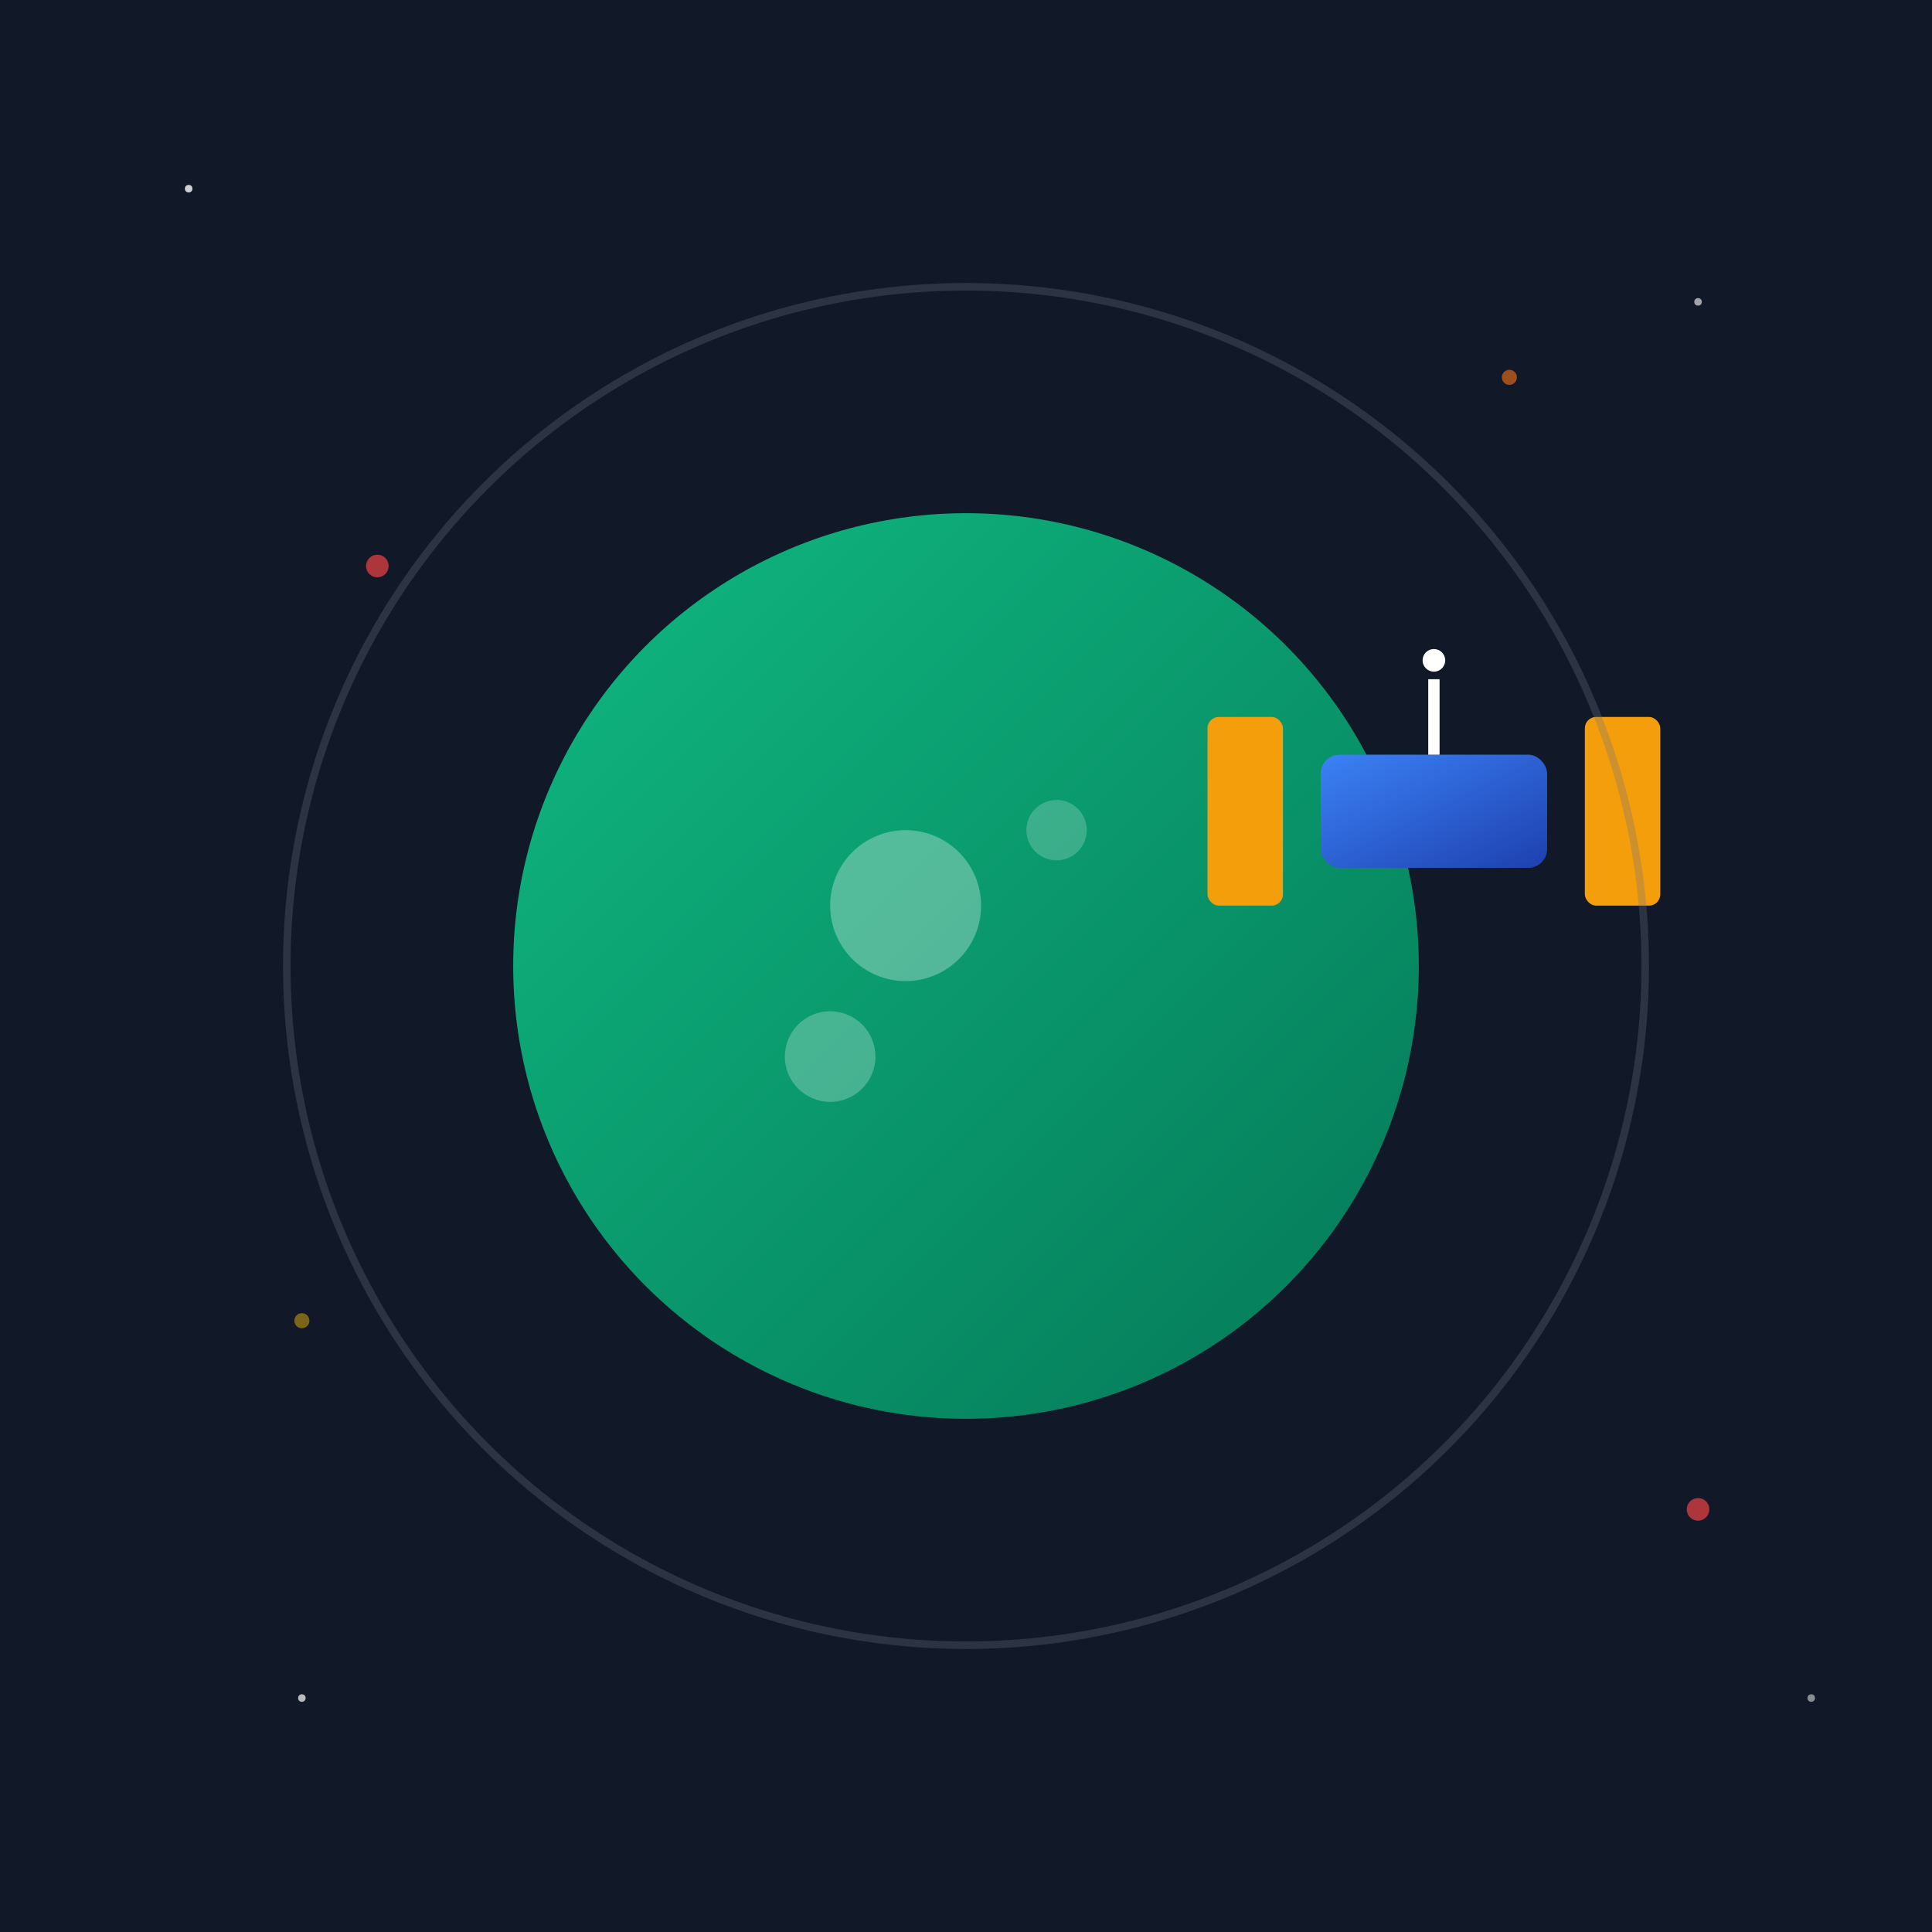 <svg width="512" height="512" viewBox="0 0 512 512" xmlns="http://www.w3.org/2000/svg">
  <defs>
    <linearGradient id="satelliteGradient" x1="0%" y1="0%" x2="100%" y2="100%">
      <stop offset="0%" style="stop-color:#3b82f6;stop-opacity:1" />
      <stop offset="100%" style="stop-color:#1e40af;stop-opacity:1" />
    </linearGradient>
    <linearGradient id="earthGradient" x1="0%" y1="0%" x2="100%" y2="100%">
      <stop offset="0%" style="stop-color:#10b981;stop-opacity:1" />
      <stop offset="100%" style="stop-color:#047857;stop-opacity:1" />
    </linearGradient>
  </defs>
  
  <!-- Background -->
  <rect width="512" height="512" fill="#111827"/>
  
  <!-- Earth -->
  <circle cx="256" cy="256" r="120" fill="url(#earthGradient)"/>
  <circle cx="240" cy="240" r="20" fill="#ffffff" opacity="0.3"/>
  <circle cx="280" cy="220" r="8" fill="#ffffff" opacity="0.2"/>
  <circle cx="220" cy="280" r="12" fill="#ffffff" opacity="0.25"/>
  
  <!-- Satellite body -->
  <rect x="350" y="200" width="60" height="30" rx="5" fill="url(#satelliteGradient)"/>
  
  <!-- Solar panels -->
  <rect x="320" y="190" width="20" height="50" rx="3" fill="#f59e0b"/>
  <rect x="420" y="190" width="20" height="50" rx="3" fill="#f59e0b"/>
  
  <!-- Antenna -->
  <line x1="380" y1="200" x2="380" y2="180" stroke="#ffffff" stroke-width="3"/>
  <circle cx="380" cy="175" r="3" fill="#ffffff"/>
  
  <!-- Orbit path -->
  <ellipse cx="256" cy="256" rx="180" ry="180" fill="none" stroke="#6b7280" stroke-width="2" opacity="0.3"/>
  
  <!-- Debris particles -->
  <circle cx="100" cy="150" r="3" fill="#ef4444" opacity="0.7"/>
  <circle cx="400" cy="100" r="2" fill="#f97316" opacity="0.6"/>
  <circle cx="80" cy="350" r="2" fill="#eab308" opacity="0.5"/>
  <circle cx="450" cy="400" r="3" fill="#ef4444" opacity="0.7"/>
  
  <!-- Stars -->
  <circle cx="50" cy="50" r="1" fill="#ffffff" opacity="0.8"/>
  <circle cx="450" cy="80" r="1" fill="#ffffff" opacity="0.6"/>
  <circle cx="80" cy="450" r="1" fill="#ffffff" opacity="0.7"/>
  <circle cx="480" cy="450" r="1" fill="#ffffff" opacity="0.5"/>
</svg>
